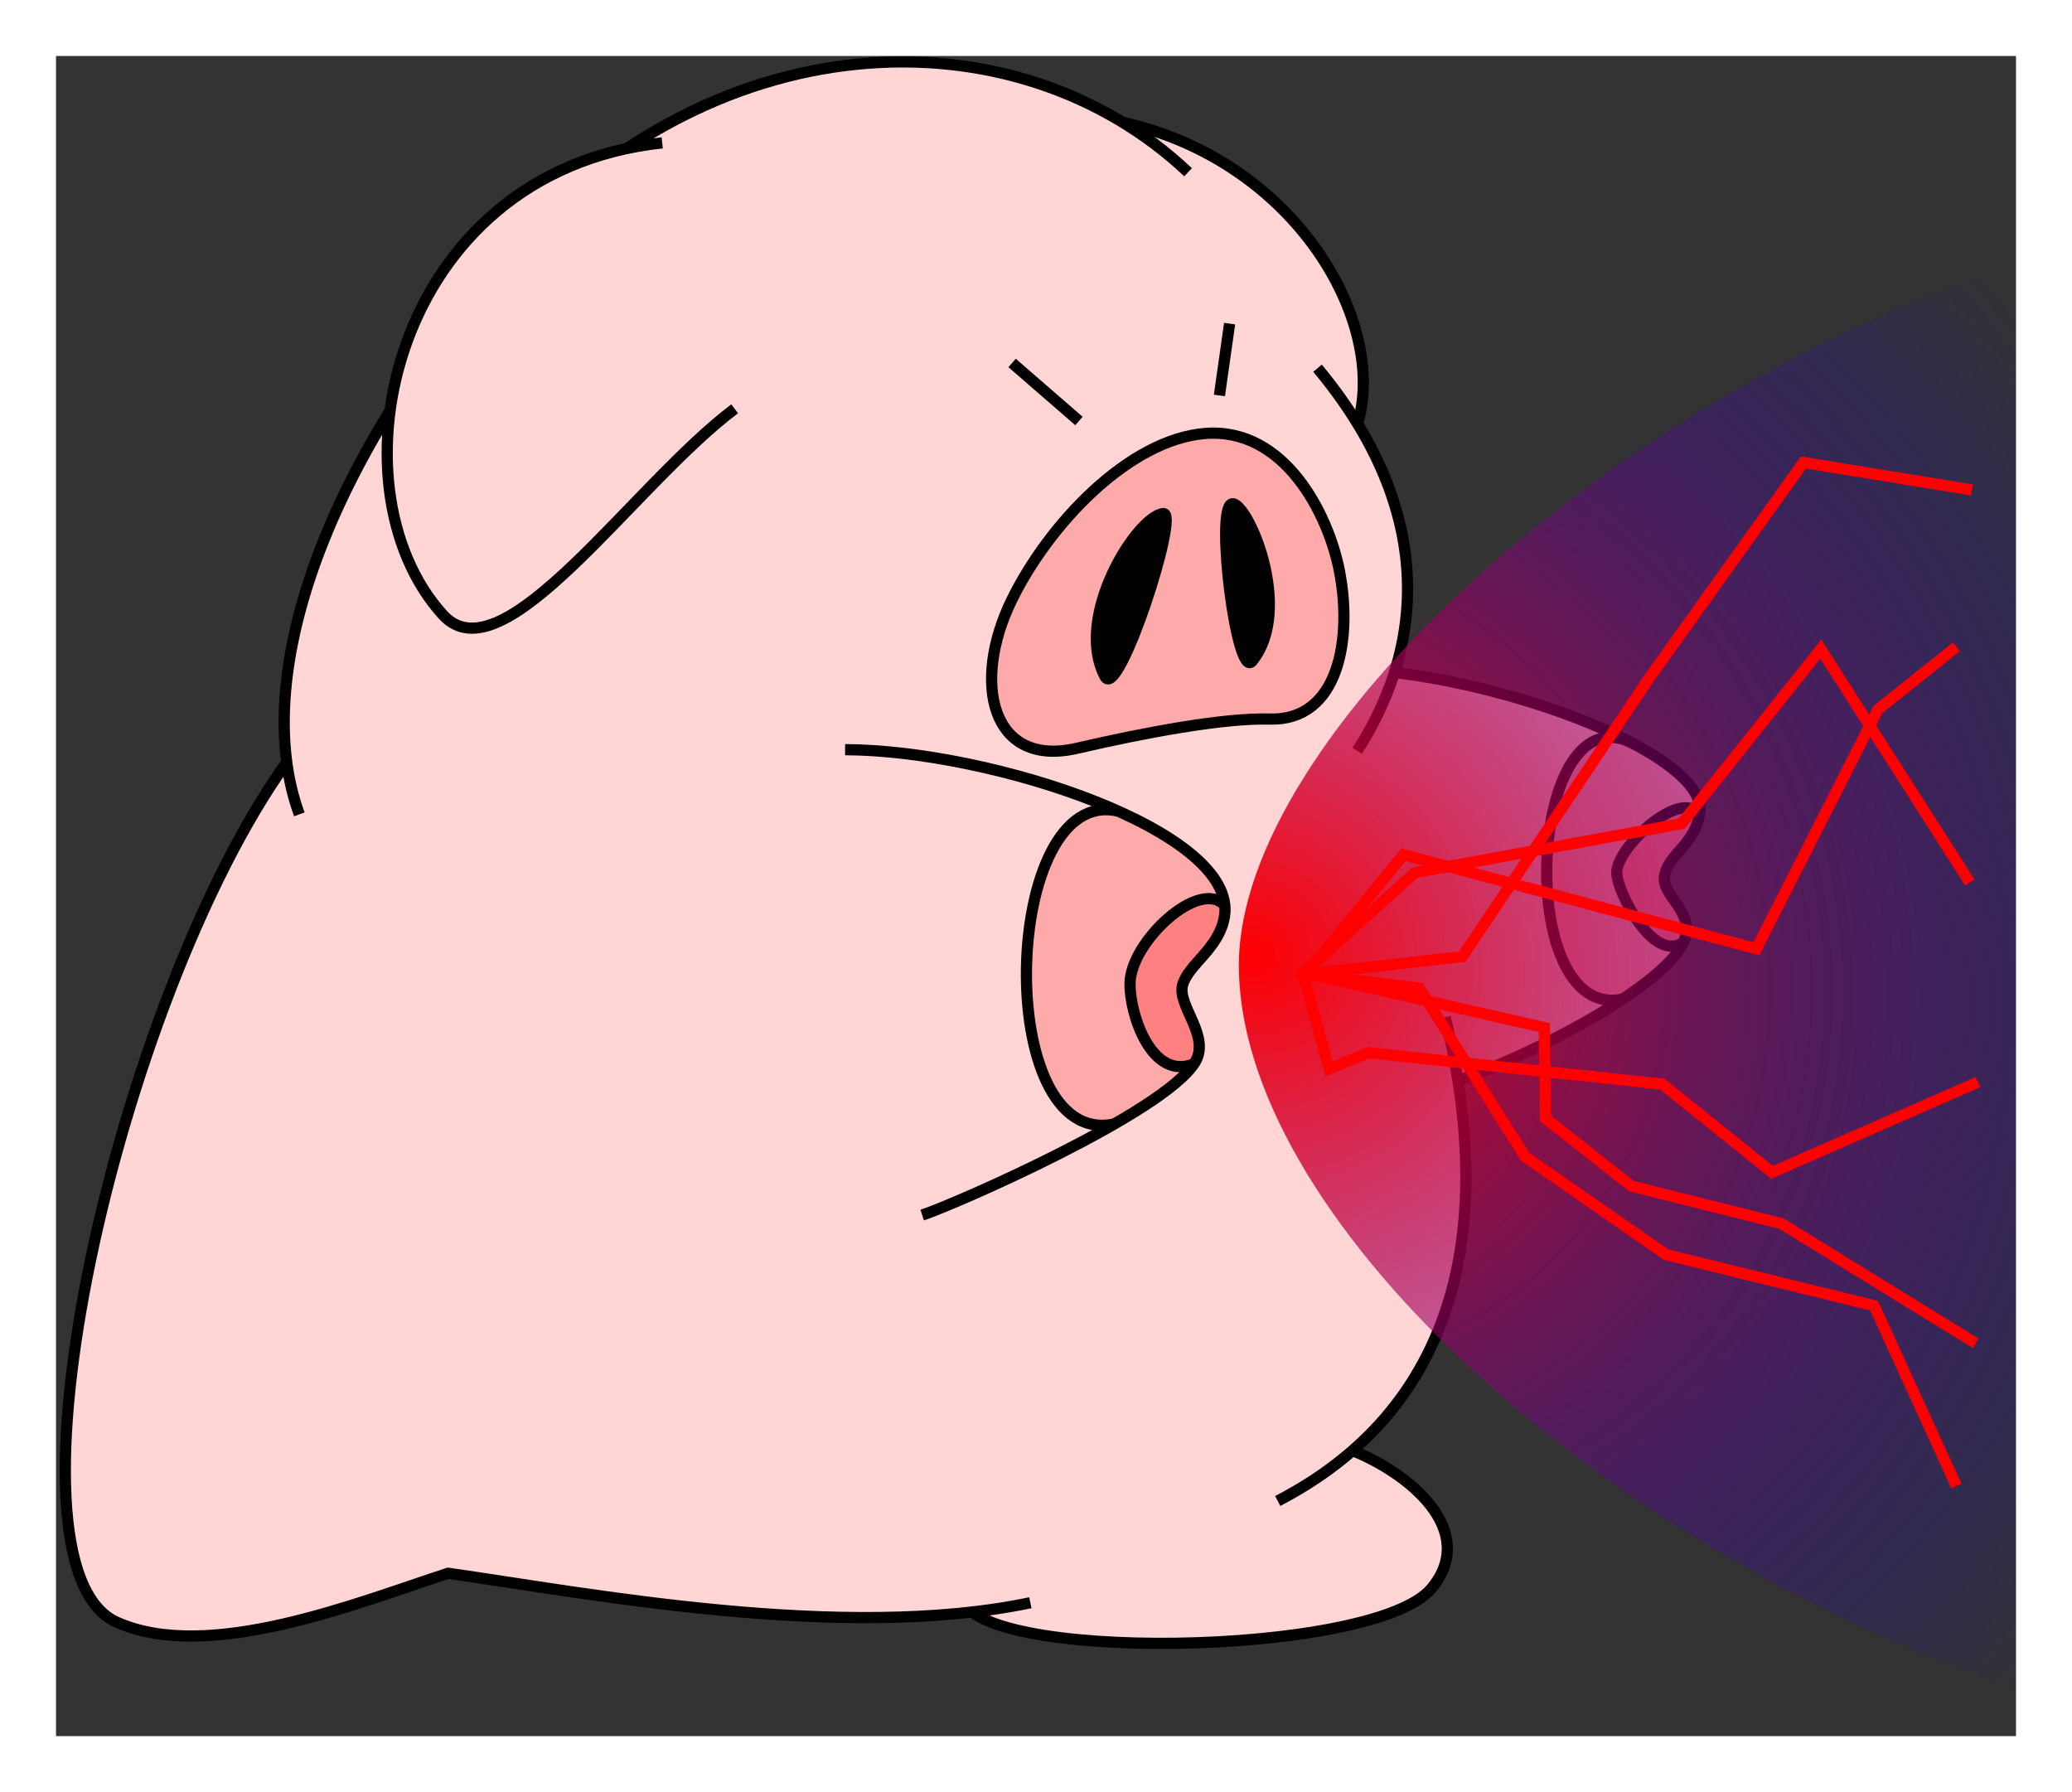<?xml version="1.0" encoding="UTF-8" standalone="no"?>
<!-- Created with Inkscape (http://www.inkscape.org/) -->

<svg
   xmlns:dc="http://purl.org/dc/elements/1.1/"
   xmlns:cc="http://creativecommons.org/ns#"
   xmlns:rdf="http://www.w3.org/1999/02/22-rdf-syntax-ns#"
   xmlns:svg="http://www.w3.org/2000/svg"
   xmlns="http://www.w3.org/2000/svg"
   xmlns:xlink="http://www.w3.org/1999/xlink"
   xmlns:sodipodi="http://sodipodi.sourceforge.net/DTD/sodipodi-0.dtd"
   xmlns:inkscape="http://www.inkscape.org/namespaces/inkscape"
   width="370"
   height="320"
   id="svg2"
   version="1.1"
   inkscape:version="0.48.4 r9939"
   sodipodi:docname="[06.空想]07.発射.svg"
   inkscape:export-filename="C:\Users\執安\Desktop\資料\臨時\TAKEDA\[06.空想]07.発射.png"
   inkscape:export-xdpi="90"
   inkscape:export-ydpi="90"
   enable-background="new">
  <rect width="100%" height="100%" fill="#333333" stroke="none"/>
  <defs
     id="defs4">
    <inkscape:perspective
       sodipodi:type="inkscape:persp3d"
       inkscape:vp_x="363.49708 : 943.81603 : 1"
       inkscape:vp_y="0 : 1000 : 0"
       inkscape:vp_z="744.09448 : 526.18109 : 1"
       inkscape:persp3d-origin="372.04724 : 350.78739 : 1"
       id="perspective5056" />
    <inkscape:perspective
       id="perspective5056-8"
       inkscape:persp3d-origin="372.04724 : 350.78739 : 1"
       inkscape:vp_z="744.09448 : 526.18109 : 1"
       inkscape:vp_y="0 : 1000 : 0"
       inkscape:vp_x="363.49708 : 943.81603 : 1"
       sodipodi:type="inkscape:persp3d" />
    <linearGradient
       id="linearGradient12499-5-3"
       inkscape:collect="always">
      <stop
         id="stop12501-0-8"
         offset="0"
         style="stop-color:#ffd5d5;stop-opacity:1;" />
      <stop
         id="stop12503-9-9"
         offset="1"
         style="stop-color:#ffd5d5;stop-opacity:0;" />
    </linearGradient>
    <linearGradient
       id="linearGradient12499-5"
       inkscape:collect="always">
      <stop
         id="stop12501-0"
         offset="0"
         style="stop-color:#ffd5d5;stop-opacity:1;" />
      <stop
         id="stop12503-9"
         offset="1"
         style="stop-color:#ffd5d5;stop-opacity:0;" />
    </linearGradient>
    <linearGradient
       id="linearGradient12499-8"
       inkscape:collect="always">
      <stop
         id="stop12501-6"
         offset="0"
         style="stop-color:#ffd5d5;stop-opacity:1;" />
      <stop
         id="stop12503-0"
         offset="1"
         style="stop-color:#ffd5d5;stop-opacity:0;" />
    </linearGradient>
    <linearGradient
       gradientTransform="translate(0,-7)"
       gradientUnits="userSpaceOnUse"
       y2="78.526"
       x2="178.782"
       y1="135.026"
       x1="175.86"
       id="linearGradient12505-2"
       xlink:href="#linearGradient12499-8"
       inkscape:collect="always" />
    <linearGradient
       id="linearGradient12499-9"
       inkscape:collect="always">
      <stop
         id="stop12501-8"
         offset="0"
         style="stop-color:#ffd5d5;stop-opacity:1;" />
      <stop
         id="stop12503-6"
         offset="1"
         style="stop-color:#ffd5d5;stop-opacity:0;" />
    </linearGradient>
    <linearGradient
       gradientTransform="translate(0,-7)"
       gradientUnits="userSpaceOnUse"
       y2="78.526"
       x2="178.782"
       y1="135.026"
       x1="175.86"
       id="linearGradient12505-1"
       xlink:href="#linearGradient12499-9"
       inkscape:collect="always" />
    <inkscape:perspective
       id="perspective5056-5"
       inkscape:persp3d-origin="372.04724 : 350.78739 : 1"
       inkscape:vp_z="744.09448 : 526.18109 : 1"
       inkscape:vp_y="0 : 1000 : 0"
       inkscape:vp_x="363.49708 : 943.81603 : 1"
       sodipodi:type="inkscape:persp3d" />
    <linearGradient
       id="linearGradient12499"
       inkscape:collect="always">
      <stop
         id="stop12501"
         offset="0"
         style="stop-color:#ffd5d5;stop-opacity:1;" />
      <stop
         id="stop12503"
         offset="1"
         style="stop-color:#ffd5d5;stop-opacity:0;" />
    </linearGradient>
    <linearGradient
       inkscape:collect="always"
       xlink:href="#linearGradient12499"
       id="linearGradient4842"
       gradientUnits="userSpaceOnUse"
       gradientTransform="matrix(0.983,-0.182,0.182,0.983,74.737,42.602)"
       x1="175.86"
       y1="135.026"
       x2="180.123"
       y2="104.201" />
    <linearGradient
       inkscape:collect="always"
       xlink:href="#linearGradient12499-5"
       id="linearGradient4848"
       gradientUnits="userSpaceOnUse"
       gradientTransform="matrix(0.996,-0.091,0.091,0.996,90.234,51.05)"
       x1="184.389"
       y1="140.775"
       x2="178.004"
       y2="106.502" />
    <linearGradient
       inkscape:collect="always"
       xlink:href="#linearGradient12499-5-3"
       id="linearGradient4854"
       gradientUnits="userSpaceOnUse"
       gradientTransform="matrix(0.999,0.055,-0.055,0.999,114.07,56.177)"
       x1="186.741"
       y1="139.741"
       x2="168.636"
       y2="87.226" />
    <inkscape:perspective
       sodipodi:type="inkscape:persp3d"
       inkscape:vp_x="363.49708 : 943.81603 : 1"
       inkscape:vp_y="0 : 1000 : 0"
       inkscape:vp_z="744.09448 : 526.18109 : 1"
       inkscape:persp3d-origin="372.04724 : 350.78739 : 1"
       id="perspective5056-4" />
    <inkscape:perspective
       sodipodi:type="inkscape:persp3d"
       inkscape:vp_x="363.49708 : 943.81603 : 1"
       inkscape:vp_y="0 : 1000 : 0"
       inkscape:vp_z="744.09448 : 526.18109 : 1"
       inkscape:persp3d-origin="372.04724 : 350.78739 : 1"
       id="perspective5056-8-7" />
    <inkscape:perspective
       id="perspective5056-85"
       inkscape:persp3d-origin="372.04724 : 350.78739 : 1"
       inkscape:vp_z="744.09448 : 526.18109 : 1"
       inkscape:vp_y="0 : 1000 : 0"
       inkscape:vp_x="363.49708 : 943.81603 : 1"
       sodipodi:type="inkscape:persp3d" />
    <radialGradient
       inkscape:collect="always"
       xlink:href="#linearGradient4059"
       id="radialGradient6795"
       gradientUnits="userSpaceOnUse"
       gradientTransform="matrix(1,0,0,0.952,0,7.808)"
       cx="76.631"
       cy="163.963"
       fx="76.631"
       fy="163.963"
       r="65.535" />
    <linearGradient
       id="linearGradient4059">
      <stop
         id="stop4061"
         offset="0"
         style="stop-color:#ff0000;stop-opacity:1;" />
      <stop
         id="stop4063"
         offset="1"
         style="stop-color:#0000ff;stop-opacity:0;" />
    </linearGradient>
    <radialGradient
       gradientUnits="userSpaceOnUse"
       gradientTransform="matrix(1,0,0,0.952,0,7.808)"
       r="65.535"
       fy="163.963"
       fx="76.631"
       cy="163.963"
       cx="76.631"
       id="radialGradient4065"
       xlink:href="#linearGradient4059"
       inkscape:collect="always" />
    <inkscape:perspective
       id="perspective5056-7"
       inkscape:persp3d-origin="372.04724 : 350.78739 : 1"
       inkscape:vp_z="744.09448 : 526.18109 : 1"
       inkscape:vp_y="0 : 1000 : 0"
       inkscape:vp_x="363.49708 : 943.81603 : 1"
       sodipodi:type="inkscape:persp3d" />
    <radialGradient
       inkscape:collect="always"
       xlink:href="#linearGradient4059"
       id="radialGradient9934"
       gradientUnits="userSpaceOnUse"
       gradientTransform="matrix(2.244,2.101,-1.971,2.105,37.736,-668.66)"
       cx="230.812"
       cy="168.342"
       fx="230.812"
       fy="168.342"
       r="61.958" />
  </defs>
  <sodipodi:namedview
     id="base"
     pagecolor="#ffffff"
     bordercolor="#666666"
     borderopacity="1.0"
     inkscape:pageopacity="0.0"
     inkscape:pageshadow="2"
     inkscape:zoom="1.0625"
     inkscape:cx="101.42391"
     inkscape:cy="140.04708"
     inkscape:document-units="px"
     inkscape:current-layer="layer11"
     showgrid="false"
     inkscape:window-width="1095"
     inkscape:window-height="693"
     inkscape:window-x="-3"
     inkscape:window-y="-1"
     inkscape:window-maximized="0"
     showguides="true"
     inkscape:guide-bbox="true"
     inkscape:snap-grids="false"
     inkscape:snap-to-guides="false"
     showborder="true"
     inkscape:showpageshadow="false"
     fit-margin-top="0"
     fit-margin-left="0"
     fit-margin-right="0"
     fit-margin-bottom="0"
     inkscape:snap-page="false" />
  <g
     inkscape:groupmode="layer"
     id="layer2"
     inkscape:label="補助線"
     style="display:none"
     sodipodi:insensitive="true">
    <path
       style="fill:none;stroke:#0000ff;stroke-width:1px;stroke-linecap:butt;stroke-linejoin:miter;stroke-opacity:1"
       d="M 10,310 360,10"
       id="path3025"
       inkscape:connector-curvature="0"
       sodipodi:nodetypes="cc" />
    <path
       style="fill:none;stroke:#0000ff;stroke-width:1px;stroke-linecap:butt;stroke-linejoin:miter;stroke-opacity:1"
       d="M 10,10 360,310"
       id="path3027"
       inkscape:connector-curvature="0"
       sodipodi:nodetypes="cc" />
    <path
       style="fill:none;stroke:#ff0000;stroke-width:1px;stroke-linecap:butt;stroke-linejoin:miter;stroke-opacity:1;display:inline"
       d="m 10,0 0,320"
       id="path3006"
       inkscape:connector-curvature="0"
       sodipodi:nodetypes="cc" />
    <path
       style="fill:none;stroke:#ff0000;stroke-width:1px;stroke-linecap:butt;stroke-linejoin:miter;stroke-opacity:1;display:inline"
       d="m 360,0 0,320"
       id="path3010"
       inkscape:connector-curvature="0"
       sodipodi:nodetypes="cc" />
    <path
       style="fill:none;stroke:#ff0000;stroke-width:1px;stroke-linecap:butt;stroke-linejoin:miter;stroke-opacity:1;display:inline"
       d="M 0,10 370,10"
       id="path3016"
       inkscape:connector-curvature="0" />
    <path
       transform="translate(84.716,27.712)"
       style="fill:none;stroke:#ff0000;stroke-width:1px;stroke-linecap:butt;stroke-linejoin:miter;stroke-opacity:1;display:inline"
       d="m -84.716,282.288 370,0"
       id="path3018"
       inkscape:connector-curvature="0"
       sodipodi:nodetypes="cc" />
  </g>
  <g
     inkscape:groupmode="layer"
     id="layer11"
     inkscape:label="豚"
     style="display:inline"
     sodipodi:insensitive="true">
    <path
       style="fill:#ffd5d5;stroke:#000000;stroke-width:2;stroke-linecap:butt;stroke-linejoin:miter;stroke-opacity:1;display:inline"
       d="m 200.394,21.825 c 30.74,6.75 47.485,35.516 42.036,53.861 l 1.722,53.464 16.536,50.062 -24.193,90.286 -57.942,16.181 L 51.105,138.082 z"
       id="path8489"
       inkscape:connector-curvature="0"
       sodipodi:nodetypes="cccccccc" />
    <path
       style="fill:#ffd5d5;stroke:#000000;stroke-width:2;stroke-linecap:butt;stroke-linejoin:miter;stroke-opacity:1;display:inline"
       d="m 240.728,258.695 c 10.95,4.168 23.382,14.578 14.943,24.88 -10.165,12.408 -83.22,13.397 -83.927,1.322"
       id="path8507"
       inkscape:connector-curvature="0"
       sodipodi:nodetypes="csc" />
    <g
       id="layer2-8"
       inkscape:label="枠"
       style="display:none"
       transform="translate(-5.684,-0.732)">
      <path
         style="fill:none;stroke:#0000ff;stroke-width:1px;stroke-linecap:butt;stroke-linejoin:miter;stroke-opacity:1"
         d="M 10.004,310 359.996,10.004"
         id="path3025-9"
         inkscape:connector-curvature="0" />
      <path
         style="fill:none;stroke:#0000ff;stroke-width:1px;stroke-linecap:butt;stroke-linejoin:miter;stroke-opacity:1"
         d="M 10.004,10 359.996,310.004"
         id="path3027-2"
         inkscape:connector-curvature="0" />
      <path
         style="fill:none;stroke:#ff0000;stroke-width:1px;stroke-linecap:butt;stroke-linejoin:miter;stroke-opacity:1;display:inline"
         d="M 9.997,-0.001 10,320"
         id="path3006-7"
         inkscape:connector-curvature="0" />
      <path
         style="fill:none;stroke:#ff0000;stroke-width:1px;stroke-linecap:butt;stroke-linejoin:miter;stroke-opacity:1;display:inline"
         d="M 360.004,0.004 359.996,319.996"
         id="path3010-9"
         inkscape:connector-curvature="0" />
      <path
         style="fill:none;stroke:#ff0000;stroke-width:1px;stroke-linecap:butt;stroke-linejoin:miter;stroke-opacity:1;display:inline"
         d="M 0,10 370,10"
         id="path3016-5"
         inkscape:connector-curvature="0" />
      <path
         transform="translate(84.716,27.712)"
         style="fill:none;stroke:#ff0000;stroke-width:1px;stroke-linecap:butt;stroke-linejoin:miter;stroke-opacity:1;display:inline"
         d="m -84.715,282.291 370.003,-0.003"
         id="path3018-4"
         inkscape:connector-curvature="0"
         sodipodi:nodetypes="cc" />
    </g>
    <path
       style="fill:#ffd5d5;stroke:none;display:inline"
       d="m 249.465,120.134 c 25.303,3.115 55.664,15.662 54.061,25.098 -0.965,5.683 -5.396,7.069 -6.259,10.974 -0.837,3.789 5.661,6.507 3.424,11.898 -3.066,7.39 -24.65,19.28 -40.152,24.801 l -28.147,-46.889 z"
       id="path3874-3"
       inkscape:connector-curvature="0"
       sodipodi:nodetypes="csssccc" />
    <g
       transform="translate(79.032,26.979)"
       id="g5404"
       inkscape:label="豚: 胴 コピー"
       style="display:none">
      <path
         style="fill:none;stroke:#ff6600;stroke-width:1;stroke-linecap:butt;stroke-linejoin:miter;stroke-opacity:1;display:inline"
         d="M 36.747,-4.742 C 56.826,-21.942 99.035,-20.335 122.248,-1.939"
         id="path5406"
         inkscape:connector-curvature="0"
         sodipodi:nodetypes="cc" />
      <path
         style="fill:none;stroke:#ff6600;stroke-width:1;stroke-linecap:butt;stroke-linejoin:miter;stroke-opacity:1;display:inline"
         d="m 108.803,-9.874 c 13.672,-2.276 26.368,6.635 34.413,14.503 17.215,16.835 29.532,44.438 21.236,46.938"
         id="path5408"
         inkscape:connector-curvature="0"
         sodipodi:nodetypes="csc" />
      <path
         style="fill:none;stroke:#ff6600;stroke-width:1;stroke-linecap:butt;stroke-linejoin:miter;stroke-opacity:1;display:inline"
         d="m 154.581,35.694 c 19.244,26.58 22.49,50.067 8.25,69.325"
         id="path5410"
         inkscape:connector-curvature="0"
         sodipodi:nodetypes="cc" />
      <path
         style="fill:none;stroke:#ff6600;stroke-width:1;stroke-linecap:butt;stroke-linejoin:miter;stroke-opacity:1;display:inline"
         d="m 133.122,27.927 c -1.074,5.106 -2.018,13.446 -1.791,18.265"
         id="path5412"
         inkscape:connector-curvature="0"
         sodipodi:nodetypes="cc" />
      <path
         style="fill:none;stroke:#ff6600;stroke-width:1;stroke-linecap:butt;stroke-linejoin:miter;stroke-opacity:1;display:inline"
         d="m 85.967,34.704 c 6.234,4.671 13.552,11.562 18.164,16.82"
         id="path5414"
         inkscape:connector-curvature="0"
         sodipodi:nodetypes="cc" />
      <path
         style="fill:none;stroke:#ff6600;stroke-width:1;stroke-linecap:butt;stroke-linejoin:miter;stroke-opacity:1;display:inline"
         d="M 129.486,52.349 C 113.206,54.561 98.273,68.706 90.548,79.763 79.515,95.555 86.736,111.733 101.914,107.326 c 18.79,-5.456 30.183,-7.358 42.3,-6.396 7.54,0.599 16.157,-9.266 13.77,-21.455 -1.723,-8.803 -14.881,-28.975 -28.499,-27.125 z"
         id="path5416"
         inkscape:connector-curvature="0"
         sodipodi:nodetypes="ssssss" />
      <path
         style="fill:none;stroke:#ff6600;stroke-width:1;stroke-linecap:butt;stroke-linejoin:miter;stroke-opacity:1;display:inline"
         d="M 43.252,-4.209 C 25.143,-6.882 7.753,-1.304 -2.195,15.849 -15.268,38.391 -8.562,77.159 2.309,79.943 17.42,83.814 29.245,58.736 39.121,48.354"
         id="path5418"
         inkscape:connector-curvature="0"
         sodipodi:nodetypes="cssc" />
      <path
         style="fill:none;stroke:#ff6600;stroke-width:1;stroke-linecap:butt;stroke-linejoin:miter;stroke-opacity:1;display:inline"
         d="M -9.689,43.89 C -18.045,55.683 -29.409,75.815 -25.722,95.282 -55.379,145.363 -67.977,221.664 -39.145,245.651"
         id="path5420"
         inkscape:connector-curvature="0"
         sodipodi:nodetypes="ccc" />
      <path
         style="fill:none;stroke:#ff6600;stroke-width:1;stroke-linecap:butt;stroke-linejoin:miter;stroke-opacity:1;display:inline"
         d="m 166.849,98.375 c 24.38,4.894 51.918,19.051 51.69,25.23 -0.164,4.433 -4.261,9.135 -3.81,12.614 0.556,4.299 3.781,8.547 3.295,12.056 -0.616,4.443 -24.851,22.988 -37.068,28.671"
         id="path5422"
         inkscape:connector-curvature="0"
         sodipodi:nodetypes="csssc" />
      <path
         style="fill:none;stroke:#ff6600;stroke-width:1;stroke-linecap:butt;stroke-linejoin:miter;stroke-opacity:1;display:inline"
         d="m 179.581,154.429 c 4.531,26.08 -1.711,73.107 -23.009,95.813"
         id="path5424"
         inkscape:connector-curvature="0"
         sodipodi:nodetypes="cc" />
      <path
         style="fill:none;stroke:#ff6600;stroke-width:1;stroke-linecap:butt;stroke-linejoin:miter;stroke-opacity:1;display:inline"
         d="m 160.669,245.011 c 10.994,4.185 27.969,16.486 19.247,26.619 -6.701,7.785 -85.377,9.776 -83.609,1.783"
         id="path5426"
         inkscape:connector-curvature="0"
         sodipodi:nodetypes="csc" />
      <path
         style="fill:none;stroke:#ff6600;stroke-width:1;stroke-linecap:butt;stroke-linejoin:miter;stroke-opacity:1;display:inline"
         d="m 101.07,271.942 c -33.753,7.057 -66.753,2.818 -99.736,-1.669"
         id="path5428"
         inkscape:connector-curvature="0"
         sodipodi:nodetypes="cc" />
      <path
         style="fill:none;stroke:#ff6600;stroke-width:1;stroke-linecap:butt;stroke-linejoin:miter;stroke-opacity:1;display:inline"
         d="m 17.192,271.942 c 1.545,10.765 -76.932,13.973 -81.375,1.878 -4.634,-12.617 1.208,-24.908 16.692,-37.766"
         id="path5430"
         inkscape:connector-curvature="0"
         sodipodi:nodetypes="csc" />
      <path
         sodipodi:nodetypes="sss"
         inkscape:connector-curvature="0"
         id="path5432"
         d="m 110.544,93.831 c 5.014,1.114 12.24,-22.962 9.362,-23.784 -4.155,-1.186 -13.6,22.842 -9.362,23.784 z"
         style="fill:none;stroke:#ff6600;stroke-width:1;stroke-linecap:butt;stroke-linejoin:miter;stroke-opacity:1;display:inline" />
      <path
         sodipodi:nodetypes="sss"
         inkscape:connector-curvature="0"
         id="path5434"
         d="m 135.929,68.635 c -3.044,0.744 -1.902,23.013 2.412,22.206 4.567,-0.855 0.259,-22.859 -2.412,-22.206 z"
         style="fill:none;stroke:#ff6600;stroke-width:1;stroke-linecap:butt;stroke-linejoin:miter;stroke-opacity:1;display:inline" />
      <path
         sodipodi:nodetypes="csssc"
         inkscape:connector-curvature="0"
         id="path5436"
         d="m 69.525,114.296 c 20.161,2.599 63.16,15.278 62.955,30.34 -0.037,2.742 -4.115,9.479 -3.918,11.561 0.24,2.539 3.474,9.417 2.743,11.969 -2.922,10.202 -42.401,27.407 -48.012,29.231"
         style="fill:none;stroke:#ff6600;stroke-width:1;stroke-linecap:butt;stroke-linejoin:miter;stroke-opacity:1;display:inline" />
      <path
         sodipodi:nodetypes="csc"
         inkscape:connector-curvature="0"
         id="path5438"
         d="m 132.349,143.14 c -3.853,-4.876 -8.447,9.602 -8.267,13.455 0.173,3.708 3.092,16.731 6.973,12.775"
         style="fill:none;stroke:#ff6600;stroke-width:1;stroke-linecap:butt;stroke-linejoin:miter;stroke-opacity:1;display:inline" />
      <path
         sodipodi:nodetypes="cc"
         inkscape:connector-curvature="0"
         id="path5440"
         d="m 117.496,128.904 c -13.092,0.993 -13.216,50.045 0.522,51.537"
         style="fill:none;stroke:#ff6600;stroke-width:1;stroke-linecap:butt;stroke-linejoin:miter;stroke-opacity:1;display:inline" />
      <path
         sodipodi:nodetypes="csc"
         inkscape:connector-curvature="0"
         id="path5442"
         d="m 218.257,123.374 c -1.954,-2.019 -7.563,7.959 -7.39,13.306 0.12,3.711 4.03,15.112 7.041,12.281"
         style="fill:none;stroke:#ff6600;stroke-width:1;stroke-linecap:butt;stroke-linejoin:miter;stroke-opacity:1;display:inline" />
      <path
         sodipodi:nodetypes="cc"
         inkscape:connector-curvature="0"
         id="path5444"
         d="m 207.301,113.341 c -8.337,0.121 -12.114,44.303 1.959,44.228"
         style="fill:none;stroke:#ff6600;stroke-width:1;stroke-linecap:butt;stroke-linejoin:miter;stroke-opacity:1;display:inline" />
    </g>
    <path
       style="fill:#ffd5d5;stroke:#000000;stroke-width:2;stroke-linecap:butt;stroke-linejoin:miter;stroke-opacity:1;display:inline"
       d="m 258.076,181.633 c 7.392,30.501 6.523,67.467 -29.91,86.38"
       id="path8505"
       inkscape:connector-curvature="0"
       sodipodi:nodetypes="cc" />
    <path
       style="fill:#ffd5d5;stroke:#000000;stroke-width:2;stroke-linecap:butt;stroke-linejoin:miter;stroke-opacity:1;display:inline"
       d="m 183.993,286.183 c -33.618,7.029 -79.184,-1.735 -103.966,-5.263 -16.095,5.229 -42.754,16.066 -59.167,8.744 -22.648,-10.103 0.018,-110.96 30.138,-153.279"
       id="path3630"
       inkscape:connector-curvature="0"
       sodipodi:nodetypes="ccsc" />
    <g
       style="display:none"
       inkscape:label="豚: 胴"
       id="g3163"
       transform="translate(79.032,26.979)">
      <path
         sodipodi:nodetypes="cscc"
         inkscape:connector-curvature="0"
         id="path5686"
         d="M 124.209,2.229 C 93.395,-22.542 42.689,-27.762 5.207,17.493 -25.389,54.434 -32.183,79.976 -24.335,101.524 c -39.464,50.081 -43.642,120.14 -14.809,144.128"
         style="fill:none;stroke:#000000;stroke-width:1;stroke-linecap:butt;stroke-linejoin:miter;stroke-opacity:1;display:inline" />
      <path
         sodipodi:nodetypes="csc"
         inkscape:connector-curvature="0"
         id="path5688"
         d="m 107.761,-8.158 c 15.059,1.192 26.587,6.783 38.056,19.734 15.542,17.55 26.065,41.132 18.289,42.592"
         style="fill:none;stroke:#000000;stroke-width:1;stroke-linecap:butt;stroke-linejoin:miter;stroke-opacity:1;display:inline" />
      <path
         sodipodi:nodetypes="cc"
         inkscape:connector-curvature="0"
         id="path5690"
         d="m 153.888,37.428 c 19.244,26.58 21.449,48.68 7.21,67.938"
         style="fill:none;stroke:#000000;stroke-width:1;stroke-linecap:butt;stroke-linejoin:miter;stroke-opacity:1;display:inline" />
      <path
         sodipodi:nodetypes="cc"
         inkscape:connector-curvature="0"
         id="path5692"
         d="m 139.989,28.684 c -0.554,6.32 -0.957,12.393 -0.578,18.548"
         style="fill:none;stroke:#000000;stroke-width:1;stroke-linecap:butt;stroke-linejoin:miter;stroke-opacity:1;display:inline" />
      <path
         sodipodi:nodetypes="cc"
         inkscape:connector-curvature="0"
         id="path5694"
         d="m 97.438,32.987 c 6.234,4.671 13.306,10.949 18.409,17.555"
         style="fill:none;stroke:#000000;stroke-width:1;stroke-linecap:butt;stroke-linejoin:miter;stroke-opacity:1;display:inline" />
      <path
         sodipodi:nodetypes="ssssss"
         inkscape:connector-curvature="0"
         id="path5696"
         d="m 137.486,52.349 c -16.28,2.211 -29.132,16.01 -36.857,27.067 -11.033,15.792 -5.892,32.317 9.286,27.909 18.79,-5.456 30.183,-7.358 42.3,-6.396 7.54,0.599 16.157,-9.266 13.77,-21.455 -1.723,-8.803 -14.881,-28.975 -28.499,-27.125 z"
         style="fill:none;stroke:#000000;stroke-width:1;stroke-linecap:butt;stroke-linejoin:miter;stroke-opacity:1;display:inline" />
      <path
         sodipodi:nodetypes="cssc"
         inkscape:connector-curvature="0"
         id="path5698"
         d="M 43.252,-4.209 C 25.143,-6.882 5.673,4.244 -4.275,21.397 -17.349,43.939 -4.054,79.586 6.816,82.37 21.927,86.242 33.059,60.47 42.935,50.087"
         style="fill:none;stroke:#000000;stroke-width:1;stroke-linecap:butt;stroke-linejoin:miter;stroke-opacity:1;display:inline" />
      <path
         sodipodi:nodetypes="csssc"
         inkscape:connector-curvature="0"
         id="path5702"
         d="m 166.849,98.375 c 24.38,4.894 51.918,19.051 51.69,25.23 -0.164,4.433 -4.261,9.135 -3.81,12.614 0.556,4.299 3.781,8.547 3.295,12.056 -0.616,4.443 -24.851,22.988 -37.068,28.671"
         style="fill:none;stroke:#000000;stroke-width:1;stroke-linecap:butt;stroke-linejoin:miter;stroke-opacity:1;display:inline" />
      <path
         sodipodi:nodetypes="cc"
         inkscape:connector-curvature="0"
         id="path5704"
         d="m 179.581,154.429 c 4.531,26.08 -1.711,73.107 -23.009,95.813"
         style="fill:none;stroke:#000000;stroke-width:1;stroke-linecap:butt;stroke-linejoin:miter;stroke-opacity:1;display:inline" />
      <path
         sodipodi:nodetypes="csc"
         inkscape:connector-curvature="0"
         id="path5706"
         d="m 160.669,245.011 c 10.994,4.185 27.969,16.486 19.247,26.619 -6.701,7.785 -85.377,9.776 -83.609,1.783"
         style="fill:none;stroke:#000000;stroke-width:1;stroke-linecap:butt;stroke-linejoin:miter;stroke-opacity:1;display:inline" />
      <path
         sodipodi:nodetypes="cc"
         inkscape:connector-curvature="0"
         id="path5708"
         d="m 101.07,271.942 c -33.753,7.057 -66.753,2.818 -99.736,-1.669"
         style="fill:none;stroke:#000000;stroke-width:1;stroke-linecap:butt;stroke-linejoin:miter;stroke-opacity:1;display:inline" />
      <path
         sodipodi:nodetypes="csc"
         inkscape:connector-curvature="0"
         id="path5710"
         d="m 17.192,271.942 c 1.545,10.765 -68.776,13.791 -81.375,1.878 -13.715,-12.969 -0.999,-28.096 16.692,-37.766"
         style="fill:none;stroke:#000000;stroke-width:1;stroke-linecap:butt;stroke-linejoin:miter;stroke-opacity:1;display:inline" />
      <path
         style="fill:none;stroke:#000000;stroke-width:1;stroke-linecap:butt;stroke-linejoin:miter;stroke-opacity:1;display:inline"
         d="m 120.544,93.831 c 5.014,1.114 12.24,-22.962 9.362,-23.784 -4.155,-1.186 -13.6,22.842 -9.362,23.784 z"
         id="path5712"
         inkscape:connector-curvature="0"
         sodipodi:nodetypes="sss" />
      <path
         style="fill:none;stroke:#000000;stroke-width:1;stroke-linecap:butt;stroke-linejoin:miter;stroke-opacity:1;display:inline"
         d="m 145.929,68.635 c -3.044,0.744 -1.902,23.013 2.412,22.206 4.567,-0.855 0.259,-22.859 -2.412,-22.206 z"
         id="path5714"
         inkscape:connector-curvature="0"
         sodipodi:nodetypes="sss" />
      <path
         style="fill:none;stroke:#000000;stroke-width:1;stroke-linecap:butt;stroke-linejoin:miter;stroke-opacity:1;display:inline"
         d="m 69.525,108.296 c 20.161,2.599 63.16,15.278 62.955,30.34 -0.037,2.742 -4.115,9.479 -3.918,11.561 0.24,2.539 3.474,9.417 2.743,11.969 -2.922,10.202 -42.401,27.407 -48.012,29.231"
         id="path5766"
         inkscape:connector-curvature="0"
         sodipodi:nodetypes="csssc" />
      <path
         style="fill:none;stroke:#000000;stroke-width:1;stroke-linecap:butt;stroke-linejoin:miter;stroke-opacity:1;display:inline"
         d="m 132.349,137.14 c -3.853,-4.876 -8.447,9.602 -8.267,13.455 0.173,3.708 3.092,16.731 6.973,12.775"
         id="path5768"
         inkscape:connector-curvature="0"
         sodipodi:nodetypes="csc" />
      <path
         style="fill:none;stroke:#000000;stroke-width:1;stroke-linecap:butt;stroke-linejoin:miter;stroke-opacity:1;display:inline"
         d="m 117.496,122.904 c -13.092,0.993 -13.216,50.045 0.522,51.537"
         id="path5770"
         inkscape:connector-curvature="0"
         sodipodi:nodetypes="cc" />
      <path
         style="fill:none;stroke:#000000;stroke-width:1;stroke-linecap:butt;stroke-linejoin:miter;stroke-opacity:1;display:inline"
         d="m 218.257,123.374 c -1.954,-2.019 -7.563,7.959 -7.39,13.306 0.12,3.711 4.03,15.112 7.041,12.281"
         id="path5790"
         inkscape:connector-curvature="0"
         sodipodi:nodetypes="csc" />
      <path
         style="fill:none;stroke:#000000;stroke-width:1;stroke-linecap:butt;stroke-linejoin:miter;stroke-opacity:1;display:inline"
         d="m 207.301,113.341 c -8.337,0.121 -12.114,44.303 1.959,44.228"
         id="path5792"
         inkscape:connector-curvature="0"
         sodipodi:nodetypes="cc" />
    </g>
    <path
       style="fill:#ffd5d5;stroke:#000000;stroke-width:2;stroke-linecap:butt;stroke-linejoin:miter;stroke-opacity:1;display:inline"
       d="m 235.274,65.749 c 20.084,24.121 20.04,48.183 7.082,68.319"
       id="path8491"
       inkscape:connector-curvature="0"
       sodipodi:nodetypes="cc" />
    <path
       style="fill:none;stroke:#000000;stroke-width:2;stroke-linecap:butt;stroke-linejoin:miter;stroke-opacity:1;display:inline"
       d="m 219.573,57.789 -1.82,12.825"
       id="path8493"
       inkscape:connector-curvature="0"
       sodipodi:nodetypes="cc" />
    <path
       style="fill:none;stroke:#000000;stroke-width:2;stroke-linecap:butt;stroke-linejoin:miter;stroke-opacity:1;display:inline"
       d="m 180.732,64.809 11.937,10.364"
       id="path8495"
       inkscape:connector-curvature="0"
       sodipodi:nodetypes="cc" />
    <path
       style="fill:#ffaaaa;stroke:#000000;stroke-width:2;stroke-linecap:butt;stroke-linejoin:miter;stroke-opacity:1;display:inline"
       d="m 215.29,77.393 c -13.676,1.024 -28.056,16.259 -34.655,29.805 -7.167,14.711 -3.647,29.97 11.698,26.411 12.282,-2.849 26.356,-5.451 34.371,-5.216 12.389,0.363 14.845,-14.351 12.47,-26.486 -1.983,-10.13 -9.766,-25.571 -23.884,-24.514 z"
       id="path8497"
       inkscape:connector-curvature="0"
       sodipodi:nodetypes="ssssss" />
    <path
       sodipodi:nodetypes="csssc"
       inkscape:connector-curvature="0"
       id="path3888-7"
       d="m 150.909,133.858 c 26.161,0.099 70.223,14.569 67.744,29.788 -0.931,5.717 -6.416,8.482 -7.47,12.202 -1.045,3.691 5.069,9.148 2.212,13.825 -5.531,9.057 -43.109,25.462 -48.719,27.286"
       style="fill:#ffd5d5;stroke:none;display:inline" />
    <path
       sodipodi:nodetypes="ccsssc"
       inkscape:connector-curvature="0"
       id="path3892-4"
       d="m 198.983,200.692 c -21.87,4.696 -20.184,-60.768 0.711,-55.847 0,0 20.555,8.094 18.96,18.805 -0.853,5.729 -6.416,8.482 -7.47,12.202 -1.045,3.691 5.266,9.274 2.212,13.825 -3.586,5.345 -14.413,11.015 -14.413,11.015 z"
       style="fill:#ffaaaa;stroke:none;display:inline" />
    <path
       style="fill:#ffd5d5;stroke:#000000;stroke-width:2;stroke-linecap:butt;stroke-linejoin:miter;stroke-opacity:1;display:inline"
       d="M 53.458,145.406 C 45.259,123.21 55.333,86.748 88.428,47.659 126.551,2.631 181.516,1.778 212.155,30.757"
       id="path8509"
       inkscape:connector-curvature="0"
       sodipodi:nodetypes="csc" />
    <path
       sodipodi:nodetypes="sss"
       inkscape:connector-curvature="0"
       id="path8513"
       d="m 197.323,120.808 c 2.386,4.517 13.389,-29.38 10.419,-29.109 -4.643,0.424 -16.097,18.361 -10.419,29.109 z"
       style="fill:#000000;stroke:#000000;stroke-width:2;stroke-linecap:butt;stroke-linejoin:miter;stroke-opacity:1;display:inline" />
    <path
       sodipodi:nodetypes="sss"
       inkscape:connector-curvature="0"
       id="path8515"
       d="m 219.947,89.975 c -2.98,0.937 0.895,31.492 3.648,28.086 7.631,-9.441 -1.032,-28.909 -3.648,-28.086 z"
       style="fill:#000000;stroke:#000000;stroke-width:2;stroke-linecap:butt;stroke-linejoin:miter;stroke-opacity:1;display:inline" />
    <path
       style="fill:#ffd5d5;stroke:#000000;stroke-width:2;stroke-linecap:butt;stroke-linejoin:miter;stroke-opacity:1;display:inline"
       d="M 118.253,25.507 C 70.064,30.682 58.049,86.65 79.088,109.781 89.793,121.552 113.008,86.626 131.193,72.996"
       id="path8499"
       inkscape:connector-curvature="0"
       sodipodi:nodetypes="csc" />
    <path
       sodipodi:nodetypes="ccsssc"
       inkscape:connector-curvature="0"
       id="path3896-0"
       d="m 291.916,132.912 c -19.265,-10.625 -21.807,49.711 -2.149,45.483 0,0 8.389,-5.371 10.924,-10.286 2.676,-5.187 -4.261,-8.109 -3.424,-11.898 0.863,-3.905 5.065,-5.335 6.259,-10.974 1.249,-5.901 -11.609,-12.324 -11.609,-12.324 z"
       style="fill:#ffaaaa;stroke:none;display:inline" />
    <path
       style="fill:#ff8080;stroke:none;display:inline"
       d="m 300.691,168.106 c 2.237,-5.391 -4.581,-8.194 -3.424,-11.898 1.202,-3.851 6.646,-7.357 5.99,-10.637 -2.705,-5.068 -14.709,5.592 -14.554,10.378 0.108,3.322 6.455,15.999 11.84,12.357 z"
       id="path3874-6"
       inkscape:connector-curvature="0"
       sodipodi:nodetypes="cscscc" />
    <path
       style="fill:none;stroke:#000000;stroke-width:2;stroke-linecap:butt;stroke-linejoin:miter;stroke-opacity:1;display:inline"
       d="m 249.465,120.135 c 25.303,3.115 55.664,15.662 54.061,25.098 -0.965,5.683 -5.396,7.069 -6.259,10.974 -0.837,3.789 5.661,6.507 3.424,11.898 -3.066,7.39 -24.65,19.28 -40.152,24.801"
       id="path3874"
       inkscape:connector-curvature="0"
       sodipodi:nodetypes="csssc" />
    <path
       sodipodi:nodetypes="csccscc"
       inkscape:connector-curvature="0"
       id="path3890-7"
       d="m 213.191,189.961 c -7.505,3.072 -11.478,-8.756 -11.404,-14.376 0.098,-7.473 12.444,-18.879 16.917,-13.914 l -0.051,1.977 c -0.931,5.717 -6.416,8.482 -7.47,12.202 -1.045,3.691 5.069,9.148 2.212,13.825 z"
       style="fill:#ff8080;stroke:none;display:inline" />
    <path
       sodipodi:nodetypes="csssc"
       inkscape:connector-curvature="0"
       id="path3888"
       d="m 150.91,133.859 c 26.161,0.099 70.223,14.569 67.744,29.788 -0.931,5.717 -6.416,8.482 -7.47,12.202 -1.045,3.691 5.069,9.148 2.212,13.825 -5.531,9.057 -43.109,25.462 -48.719,27.286"
       style="fill:none;stroke:#000000;stroke-width:2;stroke-linecap:butt;stroke-linejoin:miter;stroke-opacity:1;display:inline" />
    <path
       sodipodi:nodetypes="csc"
       inkscape:connector-curvature="0"
       id="path3890"
       d="m 218.705,161.67 c -4.474,-4.965 -16.819,6.441 -16.917,13.914 -0.074,5.62 3.899,17.448 11.404,14.376"
       style="fill:none;stroke:#000000;stroke-width:2;stroke-linecap:butt;stroke-linejoin:miter;stroke-opacity:1;display:inline" />
    <path
       sodipodi:nodetypes="cc"
       inkscape:connector-curvature="0"
       id="path3892"
       d="m 199.694,144.842 c -20.895,-4.921 -22.58,60.542 -0.711,55.847"
       style="fill:none;stroke:#000000;stroke-width:2;stroke-linecap:butt;stroke-linejoin:miter;stroke-opacity:1;display:inline" />
    <path
       sodipodi:nodetypes="csc"
       inkscape:connector-curvature="0"
       id="path3894"
       d="m 303.257,145.57 c -2.705,-5.068 -14.709,5.592 -14.554,10.378 0.108,3.322 6.455,15.999 11.84,12.357"
       style="fill:none;stroke:#000000;stroke-width:2;stroke-linecap:butt;stroke-linejoin:miter;stroke-opacity:1;display:inline" />
    <path
       sodipodi:nodetypes="cc"
       inkscape:connector-curvature="0"
       id="path3896"
       d="m 291.917,132.909 c -19.265,-10.625 -21.807,49.711 -2.149,45.483"
       style="fill:none;stroke:#000000;stroke-width:2;stroke-linecap:butt;stroke-linejoin:miter;stroke-opacity:1;display:inline" />
  </g>
  <g
     inkscape:groupmode="layer"
     id="layer6"
     inkscape:label="エネルギー"
     style="display:inline"
     sodipodi:insensitive="true">
    <path
       sodipodi:nodetypes="csc"
       inkscape:connector-curvature="0"
       id="path5919"
       d="M 362.346,46.254 C 286.718,70.485 221.671,131.996 221.231,171.863 c -0.491,44.438 62.728,104.185 140.699,130.354"
       style="fill:url(#radialGradient9934);fill-opacity:1;stroke:none;display:inline" />
    <path
       sodipodi:nodetypes="cccccccccc"
       inkscape:connector-curvature="0"
       id="path7598"
       d="m 349.352,115.49 -14.005,11.204 -21.708,42.716 -63.024,-16.806 -17.489,21.376 20.29,2.433 18.907,30.112 25.21,17.507 37.114,9.103 14.706,32.212"
       style="fill:none;stroke:#ff0000;stroke-width:2;stroke-linecap:butt;stroke-linejoin:miter;stroke-opacity:1;display:inline" />
    <path
       sodipodi:nodetypes="cccccccccc"
       inkscape:connector-curvature="0"
       id="path7598-2"
       d="m 351.753,157.573 -26.61,-41.666 -24.86,31.162 -47.618,8.753 -19.889,17.865 42.998,9.796 0.209,16.216 15.331,12.081 26.826,6.717 34.663,21.358"
       style="fill:none;stroke:#ff0000;stroke-width:2;stroke-linecap:butt;stroke-linejoin:miter;stroke-opacity:1;display:inline" />
    <path
       sodipodi:nodetypes="cccccccccc"
       inkscape:connector-curvature="0"
       id="path7598-4"
       d="m 352.153,87.479 -30.112,-4.902 -27.31,38.165 -33.613,50.069 -28.416,3.205 4.643,16.823 6.966,-2.871 52.52,5.602 19.608,15.756 36.764,-16.106"
       style="fill:none;stroke:#ff0000;stroke-width:2;stroke-linecap:butt;stroke-linejoin:miter;stroke-opacity:1;display:inline" />
  </g>
  <g
     inkscape:groupmode="layer"
     id="layer7"
     inkscape:label="枠面"
     style="display:inline;"
     sodipodi:insensitive="true">
    <path
       style="fill:#ffffff;stroke:none;display:inline"
       d="m 0,0 0,320 370,0 0,-320 -10,10 0,300 -350,0 0,-300 350,0 10,-10 z"
       id="path21072"
       inkscape:connector-curvature="0"
       sodipodi:nodetypes="ccccccccccc" />
  </g>
</svg>
